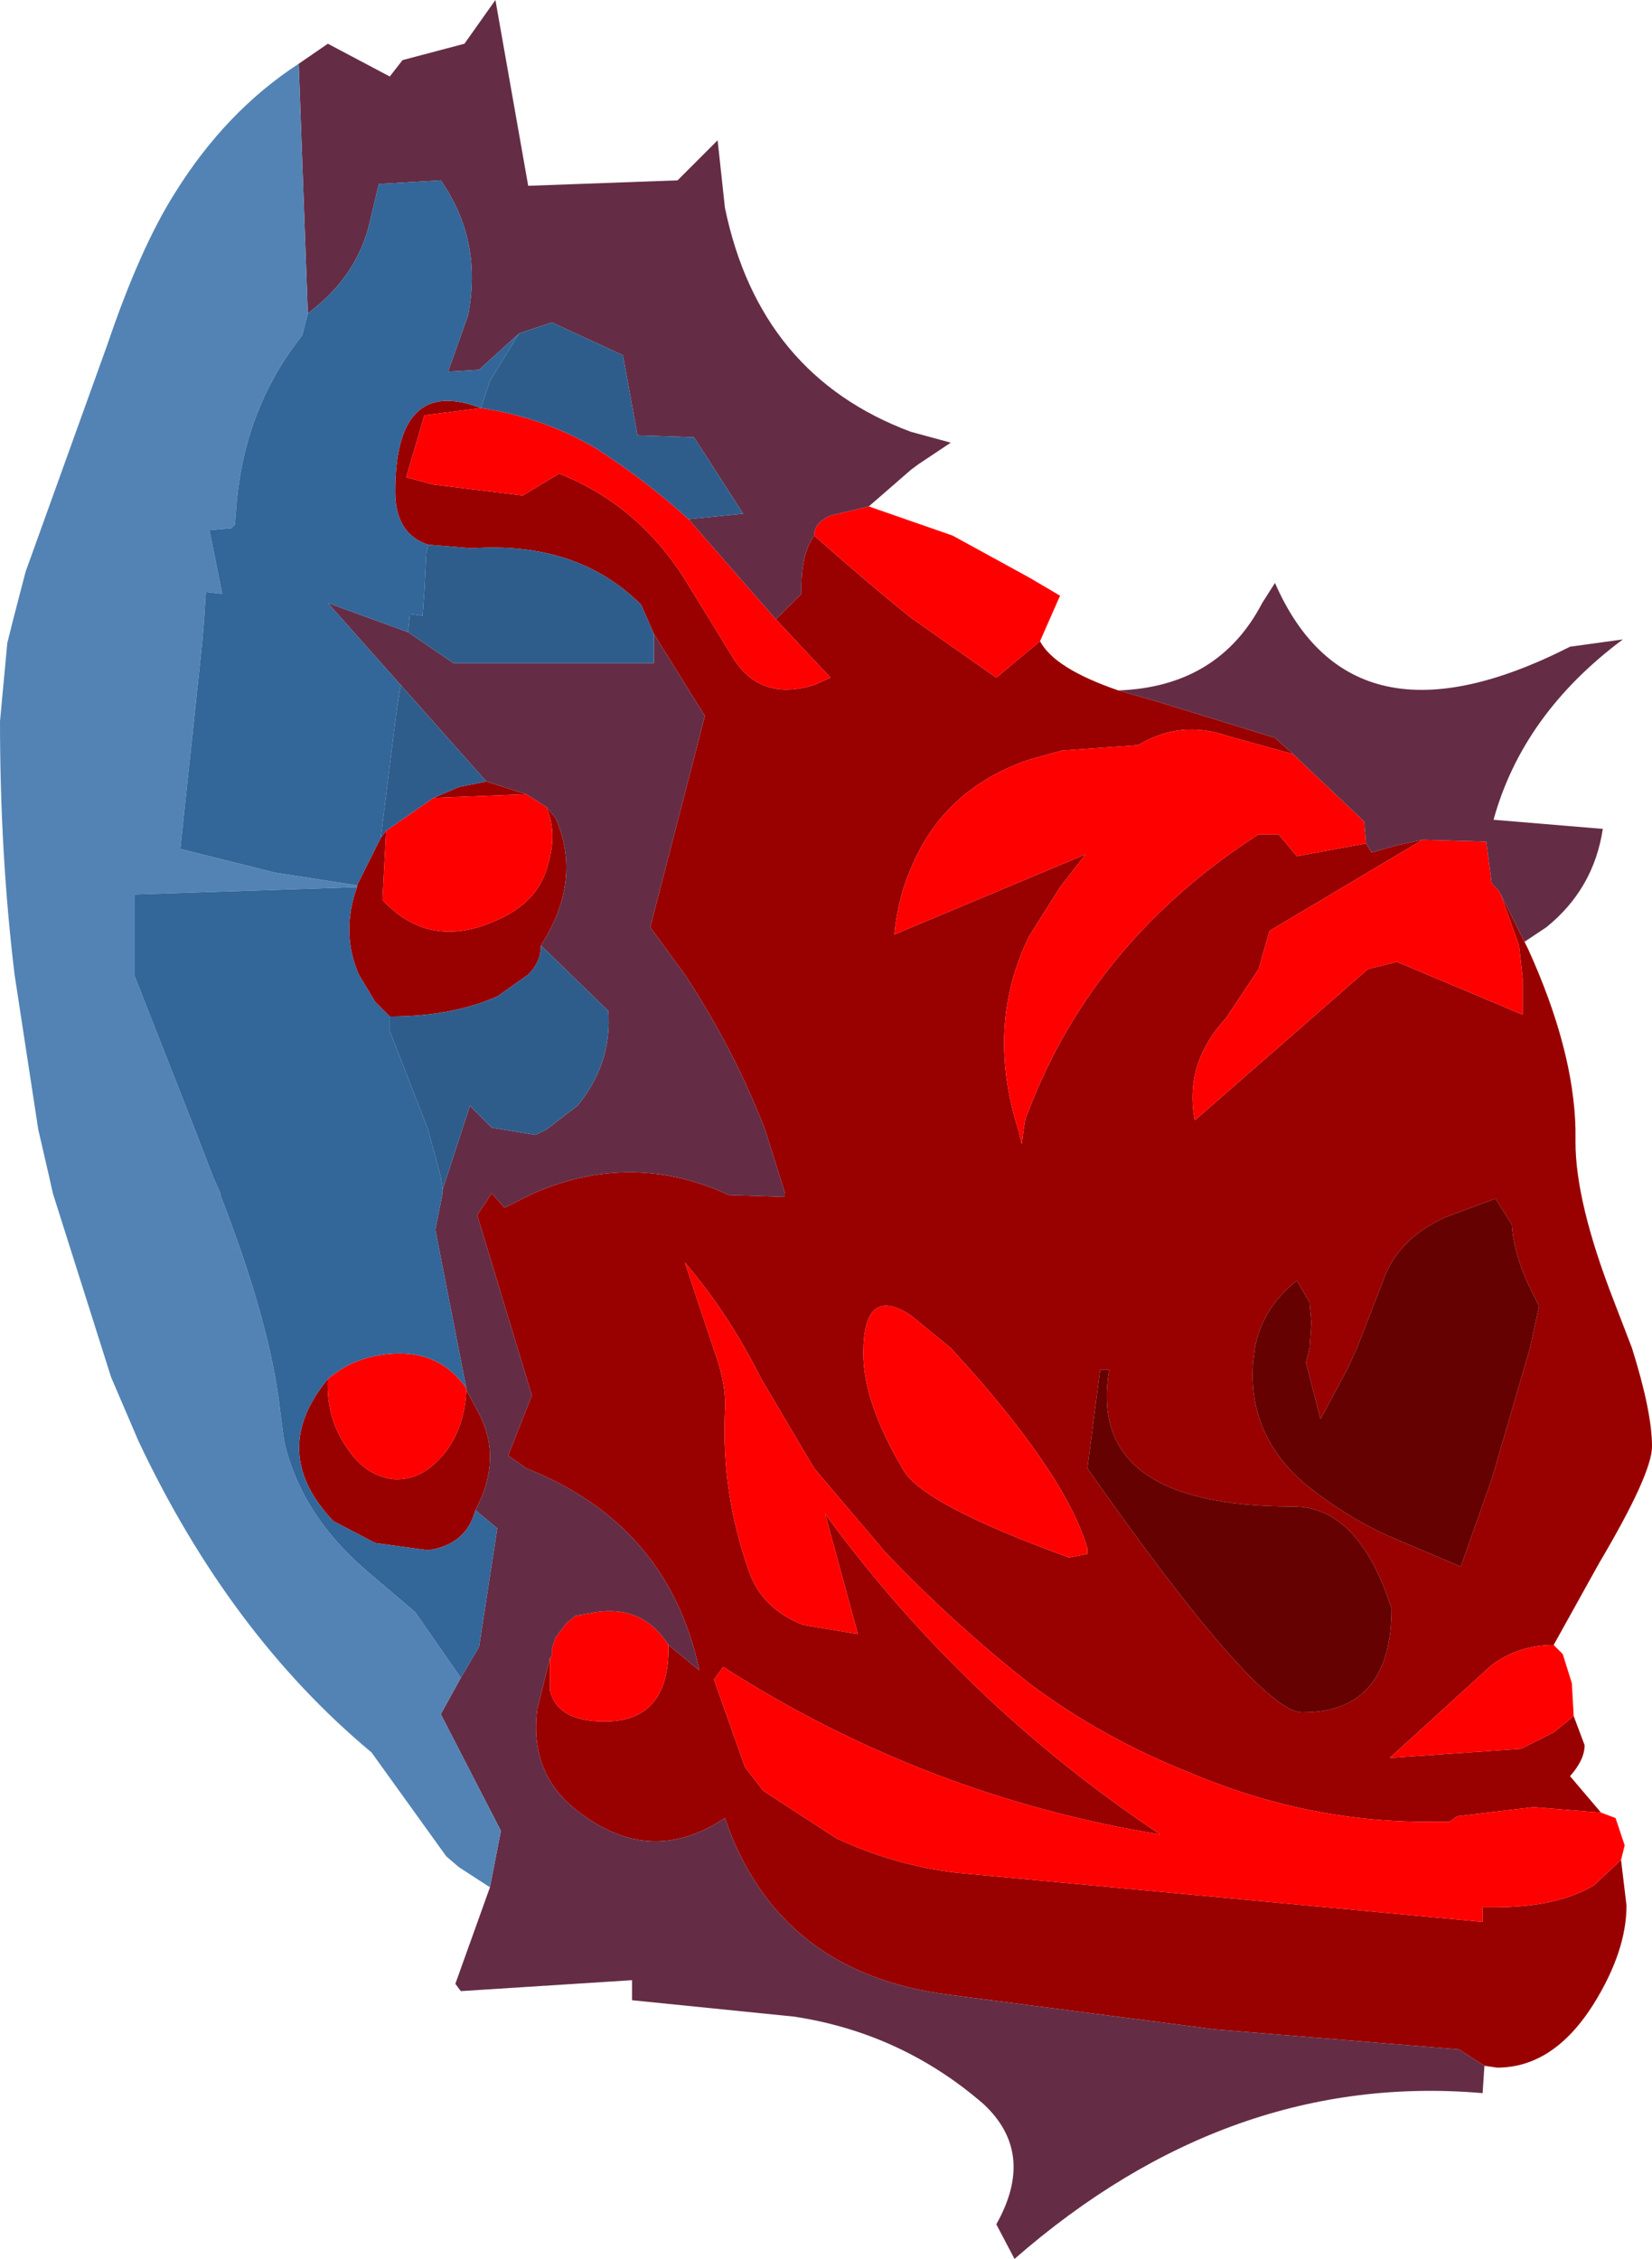 <?xml version="1.0" encoding="UTF-8" standalone="no"?>
<svg xmlns:ffdec="https://www.free-decompiler.com/flash" xmlns:xlink="http://www.w3.org/1999/xlink" ffdec:objectType="frame" height="62.0px" width="45.35px" xmlns="http://www.w3.org/2000/svg">
  <g transform="matrix(1.0, 0.0, 0.0, 1.0, 22.15, 32.0)">
    <use ffdec:characterId="1886" height="62.0" transform="matrix(1.0, 0.0, 0.0, 1.0, -22.15, -32.0)" width="45.35" xlink:href="#shape0"/>
  </g>
  <defs>
    <g id="shape0" transform="matrix(1.0, 0.0, 0.0, 1.0, 22.15, 32.0)">
      <path d="M19.7 -6.15 L19.8 -5.95 Q21.05 -3.2 21.1 -1.0 L21.1 -0.65 Q21.1 1.0 22.15 3.7 L22.65 5.0 Q23.2 6.75 23.2 7.7 23.2 8.45 21.75 10.9 L20.5 13.15 Q19.55 13.15 18.8 13.7 L16.0 16.25 19.6 16.0 20.5 15.55 21.05 15.1 21.35 15.9 Q21.35 16.3 20.95 16.75 L21.8 17.75 19.95 17.6 17.85 17.85 17.65 18.0 17.25 18.0 Q13.8 18.05 10.5 16.65 8.1 15.7 6.1 14.2 3.95 12.5 2.15 10.6 L0.2 8.3 -1.25 5.85 Q-2.15 4.05 -3.35 2.65 L-2.5 5.2 Q-2.2 6.05 -2.25 6.75 -2.35 8.95 -1.6 11.1 -1.25 12.15 -0.1 12.6 L1.4 12.85 0.5 9.55 Q4.3 14.75 9.7 18.35 3.25 17.3 -2.3 13.75 L-2.55 14.1 -1.7 16.5 -1.2 17.15 0.8 18.45 Q2.4 19.2 4.1 19.4 L18.55 20.75 18.55 20.35 18.85 20.35 Q20.6 20.35 21.6 19.75 L22.35 19.05 22.5 20.3 Q22.5 21.55 21.6 23.0 20.5 24.75 18.95 24.75 L18.6 24.7 17.9 24.25 11.2 23.7 3.9 22.75 Q-0.8 22.15 -2.25 17.9 -4.2 19.2 -6.1 17.85 -7.65 16.8 -7.4 14.9 L-7.05 13.5 -7.05 14.4 Q-6.85 15.25 -5.55 15.25 -3.8 15.25 -3.8 13.25 L-3.8 13.15 -2.95 13.85 Q-3.8 9.85 -7.7 8.3 L-8.2 7.95 -7.55 6.3 -9.05 1.35 -8.65 0.75 -8.3 1.15 -7.5 0.75 Q-4.85 -0.4 -2.25 0.75 L-2.15 0.8 -0.6 0.85 -0.6 0.75 -1.15 -1.0 Q-2.0 -3.2 -3.35 -5.25 L-4.3 -6.55 -2.8 -12.35 -4.2 -14.6 -4.55 -15.4 Q-6.3 -17.15 -9.2 -16.95 L-10.4 -17.05 Q-11.3 -17.35 -11.3 -18.5 -11.3 -21.7 -8.95 -20.8 L-10.5 -20.6 -11.0 -18.9 -10.25 -18.7 -7.8 -18.4 -6.8 -19.0 Q-4.65 -18.15 -3.35 -16.1 L-2.0 -13.9 Q-1.25 -12.75 0.2 -13.2 L0.65 -13.4 -0.85 -15.0 -0.15 -15.7 -0.15 -15.9 Q-0.15 -16.8 0.2 -17.3 1.55 -16.1 2.85 -15.05 L5.2 -13.4 6.4 -14.4 Q6.8 -13.65 8.55 -13.05 L9.6 -12.75 12.85 -11.75 13.35 -11.3 11.55 -11.8 Q10.25 -12.25 9.1 -11.55 L7.0 -11.4 6.1 -11.15 Q3.75 -10.35 2.85 -8.15 2.5 -7.35 2.4 -6.35 L7.65 -8.55 6.95 -7.65 6.1 -6.3 Q4.9 -3.85 5.8 -1.0 L5.9 -0.6 5.95 -1.0 6.0 -1.3 6.1 -1.55 Q7.9 -6.2 12.4 -9.1 L12.95 -9.1 13.45 -8.5 15.35 -8.85 15.5 -8.6 16.2 -8.8 16.9 -8.95 12.7 -6.45 12.4 -5.4 11.5 -4.05 Q10.35 -2.8 10.65 -1.25 L15.4 -5.4 16.2 -5.6 19.65 -4.15 19.65 -5.15 19.55 -6.05 19.05 -7.45 19.7 -6.15 M15.8 3.2 L15.1 5.0 14.85 5.55 14.1 6.95 13.7 5.4 13.8 5.0 13.85 4.3 13.8 3.75 13.45 3.15 Q12.5 3.9 12.3 5.0 L12.25 5.4 Q12.1 7.4 13.7 8.75 14.75 9.6 15.95 10.15 L17.95 11.0 18.8 8.6 19.85 5.0 20.1 3.85 19.9 3.45 Q19.4 2.45 19.35 1.6 L19.25 1.45 19.0 1.05 18.9 0.9 17.55 1.4 Q16.2 2.0 15.8 3.2 M16.05 12.15 Q15.15 9.35 13.35 9.35 7.65 9.35 8.3 5.6 L8.05 5.6 7.7 8.3 Q12.4 15.0 13.6 15.0 16.05 15.0 16.05 12.15 M3.95 5.0 L2.85 4.1 Q1.55 3.25 1.55 5.15 1.55 6.5 2.65 8.35 3.2 9.3 7.2 10.75 L7.7 10.65 7.7 10.5 Q7.15 8.6 4.45 5.55 L3.95 5.0 M-12.35 -7.7 L-11.7 -9.0 -11.55 -9.2 -11.65 -7.3 Q-10.35 -5.9 -8.5 -6.75 -7.35 -7.25 -7.1 -8.3 -6.85 -9.15 -7.15 -9.85 L-6.9 -9.55 Q-6.15 -7.85 -7.3 -6.05 -7.3 -5.6 -7.65 -5.25 L-8.5 -4.65 Q-9.75 -4.1 -11.45 -4.1 L-11.85 -4.5 -12.3 -5.25 Q-12.8 -6.4 -12.35 -7.65 L-12.35 -7.7 M-10.25 -10.1 L-9.55 -10.4 -8.8 -10.55 -7.7 -10.2 -10.25 -10.1 M-9.1 9.45 Q-9.35 10.4 -10.4 10.55 L-11.85 10.35 -13.0 9.75 Q-14.8 7.85 -13.15 5.85 -13.2 6.9 -12.65 7.7 -12.15 8.5 -11.35 8.6 -10.6 8.65 -10.0 7.95 -9.4 7.25 -9.35 6.15 L-9.0 6.8 Q-8.35 8.05 -9.1 9.45" fill="#990000" fill-rule="evenodd" stroke="none"/>
      <path d="M20.5 13.15 L20.75 13.4 21.0 14.2 21.05 15.1 20.5 15.55 19.6 16.0 16.0 16.25 18.8 13.7 Q19.55 13.15 20.5 13.15 M21.8 17.75 L22.2 17.9 22.45 18.65 22.35 19.05 21.6 19.75 Q20.6 20.35 18.85 20.35 L18.55 20.35 18.55 20.75 4.1 19.4 Q2.4 19.2 0.8 18.45 L-1.2 17.15 -1.7 16.5 -2.55 14.1 -2.3 13.75 Q3.25 17.3 9.7 18.35 4.3 14.75 0.5 9.55 L1.4 12.85 -0.1 12.6 Q-1.25 12.15 -1.6 11.1 -2.35 8.95 -2.25 6.75 -2.2 6.05 -2.5 5.2 L-3.35 2.65 Q-2.15 4.05 -1.25 5.85 L0.2 8.3 2.15 10.6 Q3.95 12.5 6.1 14.2 8.1 15.7 10.5 16.65 13.8 18.05 17.25 18.0 L17.65 18.0 17.85 17.85 19.95 17.6 21.8 17.75 M1.7 -18.1 L2.85 -17.7 4.0 -17.3 6.1 -16.15 6.95 -15.65 6.4 -14.4 5.2 -13.4 2.85 -15.05 Q1.55 -16.1 0.2 -17.3 0.2 -17.65 0.65 -17.85 L1.7 -18.1 M13.35 -11.3 L15.3 -9.45 15.35 -8.85 13.45 -8.5 12.95 -9.1 12.4 -9.1 Q7.9 -6.2 6.1 -1.55 L6.0 -1.3 5.95 -1.0 5.9 -0.6 5.8 -1.0 Q4.9 -3.85 6.1 -6.3 L6.95 -7.65 7.65 -8.55 2.4 -6.35 Q2.5 -7.35 2.85 -8.15 3.75 -10.35 6.1 -11.15 L7.0 -11.4 9.1 -11.55 Q10.25 -12.25 11.55 -11.8 L13.35 -11.3 M16.9 -8.95 L18.65 -8.9 18.8 -7.75 18.95 -7.6 19.05 -7.45 19.55 -6.05 19.65 -5.15 19.65 -4.15 16.2 -5.6 15.4 -5.4 10.65 -1.25 Q10.35 -2.8 11.5 -4.05 L12.4 -5.4 12.7 -6.45 16.9 -8.95 M-0.85 -15.0 L0.65 -13.4 0.2 -13.2 Q-1.25 -12.75 -2.0 -13.9 L-3.35 -16.1 Q-4.65 -18.15 -6.8 -19.0 L-7.8 -18.4 -10.25 -18.7 -11.0 -18.9 -10.5 -20.6 -8.95 -20.8 Q-7.25 -20.55 -5.8 -19.7 -4.4 -18.8 -3.25 -17.75 L-0.85 -15.0 M-3.8 13.15 L-3.8 13.25 Q-3.8 15.25 -5.55 15.25 -6.85 15.25 -7.05 14.4 L-7.05 13.5 -7.0 13.45 -7.0 13.4 -7.0 13.3 -7.0 13.25 -6.9 12.95 -6.6 12.55 -6.35 12.35 -5.8 12.25 Q-4.5 12.05 -3.8 13.15 M3.95 5.0 L4.45 5.55 Q7.15 8.6 7.7 10.5 L7.7 10.65 7.2 10.75 Q3.2 9.3 2.65 8.35 1.55 6.5 1.55 5.15 1.55 3.25 2.85 4.1 L3.95 5.0 M-11.55 -9.2 L-10.25 -10.1 -7.7 -10.2 -7.15 -9.85 Q-6.85 -9.15 -7.1 -8.3 -7.35 -7.25 -8.5 -6.75 -10.35 -5.9 -11.65 -7.3 L-11.55 -9.2 M-13.15 5.85 Q-12.4 5.2 -11.3 5.15 -10.05 5.1 -9.35 6.1 L-9.35 6.15 Q-9.4 7.25 -10.0 7.95 -10.6 8.65 -11.35 8.6 -12.15 8.5 -12.65 7.7 -13.2 6.9 -13.15 5.85" fill="#ff0000" fill-rule="evenodd" stroke="none"/>
      <path d="M15.8 3.2 Q16.2 2.0 17.55 1.4 L18.9 0.9 19.0 1.05 19.25 1.45 19.35 1.6 Q19.4 2.45 19.9 3.45 L20.1 3.85 19.85 5.0 18.8 8.6 17.95 11.0 15.95 10.15 Q14.75 9.6 13.7 8.75 12.1 7.4 12.25 5.4 L12.3 5.0 Q12.5 3.9 13.45 3.15 L13.8 3.75 13.85 4.3 13.8 5.0 13.7 5.4 14.1 6.95 14.85 5.55 15.1 5.0 15.8 3.2 M16.05 12.15 Q16.05 15.0 13.6 15.0 12.4 15.0 7.7 8.3 L8.05 5.6 8.3 5.6 Q7.65 9.35 13.35 9.35 15.15 9.35 16.05 12.15" fill="#650101" fill-rule="evenodd" stroke="none"/>
      <path d="M8.55 -13.05 Q11.3 -13.15 12.5 -15.45 L12.85 -16.0 Q14.95 -11.2 20.95 -14.25 L22.4 -14.45 Q19.65 -12.4 18.85 -9.5 L21.85 -9.25 Q21.6 -7.6 20.3 -6.55 L19.7 -6.15 19.05 -7.45 18.95 -7.6 18.8 -7.75 18.65 -8.9 16.9 -8.95 16.2 -8.8 15.5 -8.6 15.35 -8.85 15.3 -9.45 13.35 -11.3 12.85 -11.75 9.6 -12.75 8.55 -13.05 M18.6 24.7 L18.55 25.45 Q11.6 24.85 5.7 30.0 L5.2 29.05 Q6.3 27.1 4.85 25.75 2.6 23.8 -0.35 23.35 L-4.8 22.9 -4.8 22.35 -9.5 22.65 -9.65 22.45 -8.7 19.8 -8.4 18.25 -10.05 15.05 -9.5 14.05 -9.0 13.2 -8.5 9.95 -9.1 9.45 Q-8.35 8.05 -9.0 6.8 L-9.35 6.15 -9.35 6.1 -10.2 1.75 -10.0 0.75 -10.0 0.65 -9.25 -1.65 -8.65 -1.05 -7.45 -0.85 -7.15 -1.0 -6.3 -1.65 Q-5.35 -2.8 -5.45 -4.25 L-7.3 -6.05 Q-6.15 -7.85 -6.9 -9.55 L-7.15 -9.85 -7.7 -10.2 -8.8 -10.55 -11.15 -13.2 -13.15 -15.45 -10.95 -14.65 -9.7 -13.8 -4.2 -13.8 -4.2 -14.6 -2.8 -12.35 -4.3 -6.55 -3.35 -5.25 Q-2.0 -3.2 -1.15 -1.0 L-0.6 0.75 -0.6 0.85 -2.15 0.8 -2.25 0.75 Q-4.85 -0.4 -7.5 0.75 L-8.3 1.15 -8.65 0.75 -9.05 1.35 -7.55 6.3 -8.2 7.95 -7.7 8.3 Q-3.8 9.85 -2.95 13.85 L-3.8 13.15 Q-4.5 12.05 -5.8 12.25 L-6.35 12.35 -6.6 12.55 -6.9 12.95 -7.0 13.25 -7.0 13.3 -7.0 13.4 -7.0 13.45 -7.05 13.5 -7.4 14.9 Q-7.65 16.8 -6.1 17.85 -4.2 19.2 -2.25 17.9 -0.8 22.15 3.9 22.75 L11.2 23.7 17.9 24.25 18.6 24.7 M-13.95 -30.25 L-13.15 -30.8 -11.45 -29.9 -11.1 -30.35 -9.4 -30.8 -8.55 -32.0 -7.65 -26.9 -3.55 -27.05 -2.45 -28.15 -2.25 -26.3 Q-1.3 -21.7 2.85 -20.15 L3.95 -19.85 3.05 -19.25 2.85 -19.1 1.7 -18.1 0.65 -17.85 Q0.2 -17.65 0.2 -17.3 -0.15 -16.8 -0.15 -15.9 L-0.15 -15.7 -0.85 -15.0 -3.25 -17.75 -1.75 -17.9 -3.1 -20.0 -4.65 -20.05 -5.05 -22.25 -7.0 -23.15 -7.9 -22.85 -9.0 -21.85 -9.85 -21.8 -9.3 -23.35 Q-8.9 -25.4 -10.05 -27.05 L-11.75 -26.95 -12.0 -25.9 Q-12.35 -24.4 -13.7 -23.4 L-13.95 -30.25" fill="#642d45" fill-rule="evenodd" stroke="none"/>
      <path d="M-8.7 19.8 L-9.55 19.25 -9.9 18.95 -11.95 16.1 Q-15.85 12.85 -18.35 7.55 L-19.1 5.8 -20.7 0.75 -20.8 0.3 -21.1 -1.0 -21.75 -5.25 Q-22.15 -8.55 -22.15 -12.2 L-21.95 -14.35 -21.8 -14.95 -21.45 -16.3 -19.2 -22.55 Q-18.3 -25.2 -17.35 -26.7 -15.95 -28.95 -13.95 -30.25 L-13.7 -23.4 -13.85 -22.8 Q-15.4 -20.85 -15.65 -18.25 L-15.7 -17.6 -15.8 -17.5 -16.4 -17.45 -16.05 -15.7 -16.5 -15.75 -16.55 -14.95 -16.6 -14.35 -17.2 -8.7 -14.6 -8.05 -12.35 -7.7 -12.35 -7.65 -18.45 -7.45 -18.45 -5.2 -16.8 -1.0 -16.3 0.3 -16.1 0.75 -16.1 0.8 Q-14.7 4.4 -14.45 6.8 L-14.35 7.55 Q-13.9 9.55 -12.1 11.1 L-10.75 12.25 -9.5 14.05 -10.05 15.05 -8.4 18.25 -8.7 19.8" fill="#5383b4" fill-rule="evenodd" stroke="none"/>
      <path d="M-8.95 -20.8 Q-11.3 -21.7 -11.3 -18.5 -11.3 -17.35 -10.4 -17.05 L-10.45 -16.8 -10.5 -15.8 -10.55 -15.1 -10.9 -15.15 -10.95 -14.65 -13.15 -15.45 -11.15 -13.2 -11.25 -12.6 -11.7 -9.0 -12.35 -7.7 -14.6 -8.05 -17.2 -8.7 -16.6 -14.35 -16.55 -14.95 -16.5 -15.75 -16.05 -15.7 -16.4 -17.45 -15.8 -17.5 -15.7 -17.6 -15.65 -18.25 Q-15.4 -20.85 -13.85 -22.8 L-13.7 -23.4 Q-12.35 -24.4 -12.0 -25.9 L-11.75 -26.95 -10.05 -27.05 Q-8.9 -25.4 -9.3 -23.35 L-9.85 -21.8 -9.0 -21.85 -7.9 -22.85 -8.7 -21.55 -8.95 -20.8 M-12.35 -7.65 Q-12.8 -6.4 -12.3 -5.25 L-11.85 -4.5 -11.45 -4.1 -11.45 -3.7 -10.4 -1.0 -10.05 0.3 -10.0 0.65 -10.0 0.75 -10.2 1.75 -9.35 6.1 Q-10.05 5.1 -11.3 5.15 -12.4 5.2 -13.15 5.85 -14.8 7.85 -13.0 9.75 L-11.85 10.35 -10.4 10.55 Q-9.35 10.4 -9.1 9.45 L-8.5 9.95 -9.0 13.2 -9.5 14.05 -10.75 12.25 -12.1 11.1 Q-13.9 9.55 -14.35 7.55 L-14.45 6.8 Q-14.7 4.4 -16.1 0.8 L-16.1 0.75 -16.3 0.3 -16.8 -1.0 -18.45 -5.2 -18.45 -7.45 -12.35 -7.65" fill="#336699" fill-rule="evenodd" stroke="none"/>
      <path d="M-3.25 -17.75 Q-4.4 -18.8 -5.8 -19.7 -7.25 -20.55 -8.95 -20.8 L-8.7 -21.55 -7.9 -22.85 -7.0 -23.15 -5.05 -22.25 -4.65 -20.05 -3.1 -20.0 -1.75 -17.9 -3.25 -17.75 M-10.4 -17.05 L-9.2 -16.95 Q-6.3 -17.15 -4.55 -15.4 L-4.2 -14.6 -4.2 -13.8 -9.7 -13.8 -10.95 -14.65 -10.9 -15.15 -10.55 -15.1 -10.5 -15.8 -10.45 -16.8 -10.4 -17.05 M-11.7 -9.0 L-11.25 -12.6 -11.15 -13.2 -8.8 -10.55 -9.55 -10.4 -10.25 -10.1 -11.55 -9.2 -11.7 -9.0 M-11.45 -4.1 Q-9.75 -4.1 -8.5 -4.65 L-7.65 -5.25 Q-7.3 -5.6 -7.3 -6.05 L-5.45 -4.25 Q-5.35 -2.8 -6.3 -1.65 L-7.15 -1.0 -7.45 -0.85 -8.65 -1.05 -9.25 -1.65 -10.0 0.65 -10.05 0.3 -10.4 -1.0 -11.45 -3.7 -11.45 -4.1" fill="#2e5d8c" fill-rule="evenodd" stroke="none"/>
    </g>
  </defs>
</svg>
